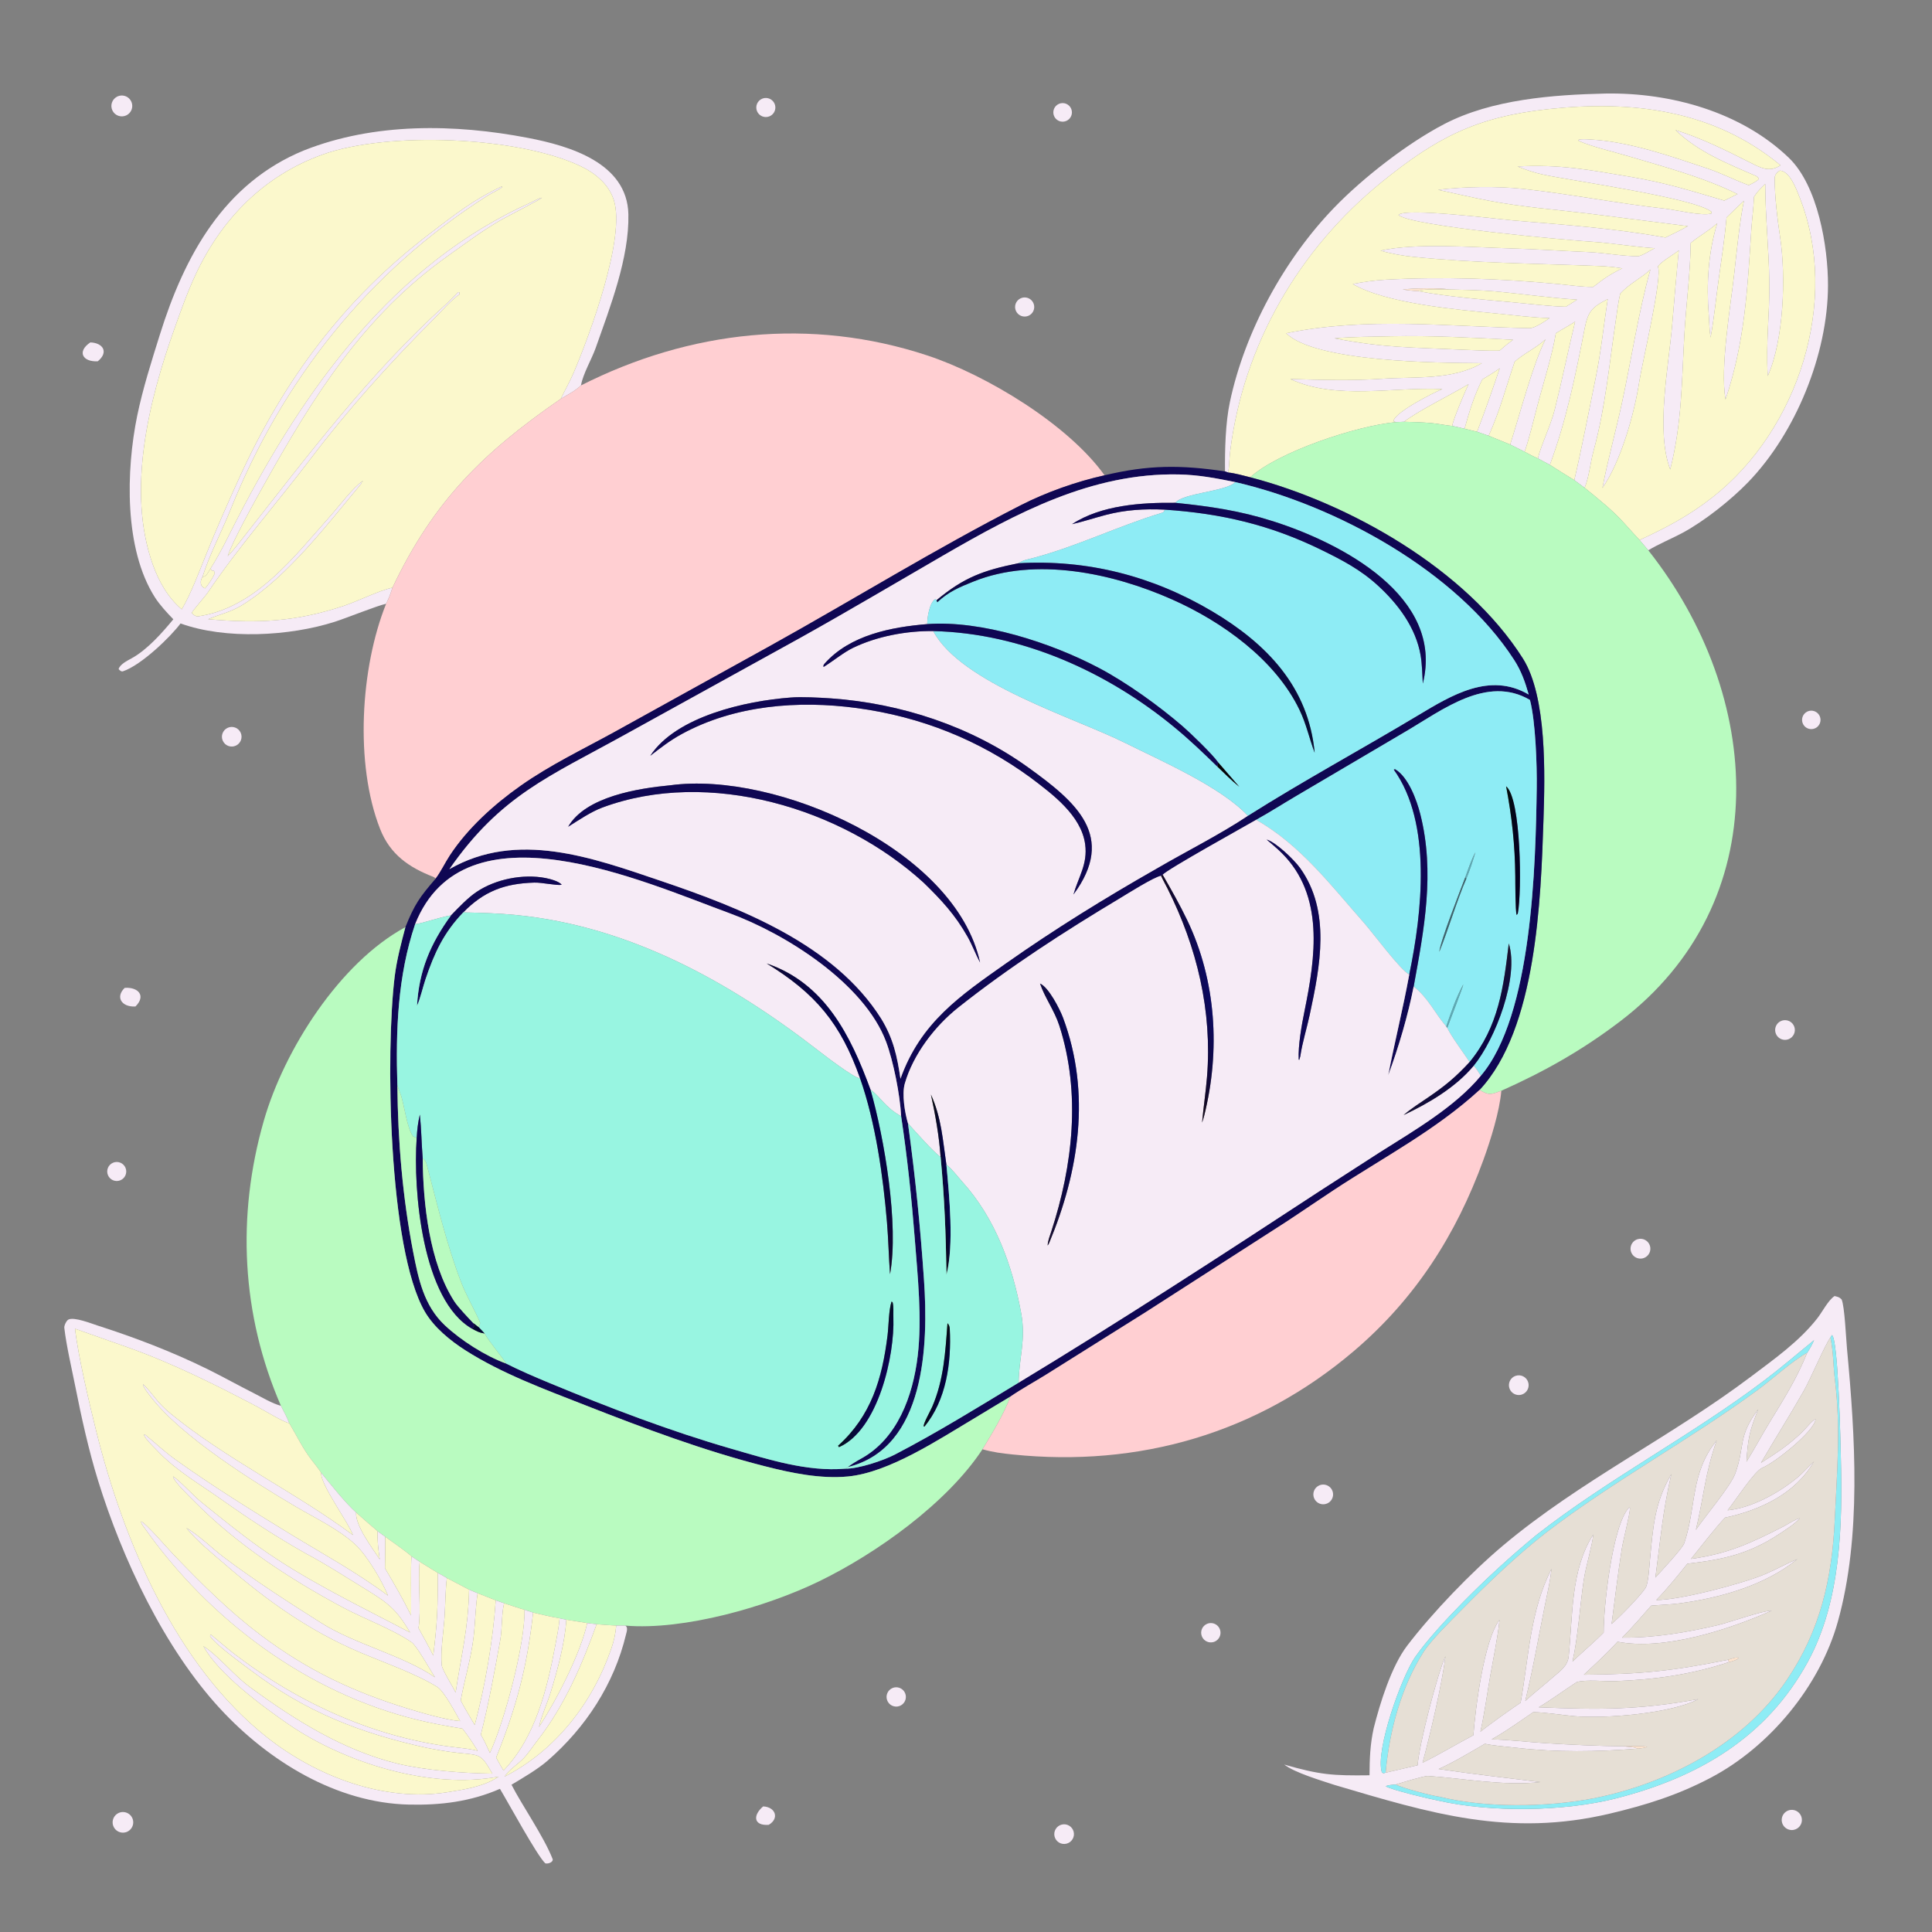 <svg width="1024" height="1024" viewBox="0 0 1024 1024" fill="none" xmlns="http://www.w3.org/2000/svg">
<rect x="0" y="0" width="1024" height="1024" fill="#808080" stroke="none"/>
<path d="M739.882 223.742L738.595 223.254C738.899 218.691 759.891 208.022 764.489 206.219C738.071 205.007 708.337 212.215 683.837 200.881C700.165 201.358 716.407 201.857 732.735 200.745C750.103 199.561 769.901 201.577 785.425 192.492C761.827 192.323 697.448 191.943 681.676 176.64C724.426 167.787 767.641 173.153 810.674 173.935C813.46 173.986 818.861 170.293 821.342 168.591C812.921 168.403 801.686 166.997 793.236 166.163C772.604 164.128 734.749 160.94 716.974 150.509C722.932 149.39 728.554 148.562 734.636 148.229C765.334 146.546 795.657 147.679 826.246 150.579C832.314 151.154 838.349 152.125 844.448 152.074C850.192 147.598 853.322 145.404 859.825 142.215C855.966 141.583 851.579 141.153 847.659 140.995C814.793 139.664 781.899 139.519 749.133 136.134C743.411 135.543 737.264 134.466 731.741 132.838C750.658 128.62 780.376 131.095 800.1 131.633C813.576 132.001 828.002 133.015 841.545 133.587C850.627 133.971 859.375 135.782 868.174 135.807C869.795 135.812 875.293 132.516 877.063 131.521C871.548 131.414 851.87 128.658 846.114 128.308C832.14 127.456 748.087 119.932 741.217 113.966C744.276 109.893 794.289 116.168 801.461 116.784C828.745 119.125 855.728 120.972 882.706 125.904C886.954 123.892 890.518 122.133 894.637 119.862L841.611 113.146C823.808 111.032 806.685 109.712 788.954 106.339C779.868 104.61 771.253 102.51 762.228 100.601C775.979 98.891 793.474 98.606 807.238 100.103C832.303 102.828 857.364 107.829 882.48 110.586C887.8 111.17 902.664 114.728 907.1 113.125L907.166 112.28C898.405 104.911 832.346 95.687 817.823 92.519C813.16 91.502 808.998 90.093 804.319 88.232C826.677 86.999 842.2 90.006 863.905 93.671C883.009 96.897 895.621 100.938 913.869 106.315L920.916 102.874C902.831 93.881 881.833 88.358 862.555 82.621C854.922 80.35 843.815 77.803 836.691 74.649L836.601 74.149C837.898 73.541 841.014 73.825 842.739 73.919C863.661 75.061 885.168 82.684 904.946 89.286C912.511 91.811 919.582 95.515 926.885 98.179C928.529 97.324 931.243 96.16 932.284 94.79C931.81 93.963 931.331 93.523 930.446 93.14C915.441 86.646 899.956 80.475 888.039 68.92C901.961 73.276 914.453 79.516 927.438 86.06C933.264 88.996 937.845 91.542 943.706 87.61C908.193 58.148 864.79 53.025 820.491 57.846C782.585 61.972 761.491 72.862 732.497 96.371C688.434 132.1 659.077 182.71 652.03 239.14C651.573 242.803 651.561 246.891 650.998 250.451L649.285 249.844C649.169 238.411 649.517 224.157 651.87 213.059C659.806 175.629 680.72 137.367 707.291 109.908C722.59 94.098 746.143 75.777 765.646 65.673C790.82 52.631 822.986 50.232 850.848 49.577C885.375 48.976 922.799 59.256 948.147 83.664C963.499 98.447 968.916 130.673 968.876 151.273C968.804 187.656 951.769 229.559 926.42 255.716C917.351 265.074 903.415 276.112 892.076 282.26C886.373 285.352 878.802 288.471 873.631 291.664L868.997 286.225C883.095 279.717 894.895 273.528 907.458 263.731C953.149 228.1 975.462 159.144 953.788 104.479C952.053 100.104 948.675 90.76 943.395 90.411C941.865 91.22 940.622 92.721 940.623 94.429C940.624 104.567 942.062 116.069 943.548 126.055C946.614 146.663 945.48 180.166 936.944 199.287C935.878 180.909 938.025 166.885 937.771 149.265C937.518 131.649 935.689 115.673 935.612 97.494C933.164 99.943 931.499 101.387 929.655 104.343C929.451 109.894 928.622 115.812 928.257 121.459C926.193 153.339 924.778 181.385 914.553 211.762C911.616 194.761 917.221 162.707 919.205 144.847C920.441 133.727 922.124 116.822 924.333 106.422C921.326 109.17 918.153 112.404 915.103 115.259C914.131 126.323 912.399 137.627 910.847 148.667C909.476 158.414 908.439 169.298 906.639 178.894C905.967 175.029 905.994 170.743 905.673 166.818C904.366 150.864 905.402 133.699 910.182 118.326C905.634 122.408 900.61 125.033 896.084 128.817C896.044 143.148 893.601 162.296 892.756 177.225C891.333 202.367 891.478 224.23 885.256 248.822C877.439 228.318 884.459 194.029 886.302 172.055C887.35 159.566 888.562 145.112 889.785 132.736C887.079 134.904 880.277 138.729 878.698 141.269C881.349 146.427 870.37 192.346 868.8 202.566C866.241 219.229 859.101 244.588 849.314 258.65C851.964 244.643 856.444 228.335 859.567 214.027C864.404 191.867 868.626 164.445 874.755 142.872C869.445 147.775 863.852 150.108 858.754 155.614C857.759 159.677 857.172 164.695 856.546 168.849C852.992 192.46 850.925 216.003 844.571 239.129C842.978 244.927 842.187 253.192 839.876 258.531L834.414 254.485C838.595 236.505 842.026 218.405 845.74 200.321C848.567 186.553 850.001 172.42 852.133 158.526C843.559 162.887 841.631 165.165 839.831 174.445C835.101 198.834 830.128 223.015 821.462 246.373L815.113 242.978C816.638 236.285 821.923 225.542 824.069 216.982C827.964 201.443 831.07 185.998 834.852 170.465C831.803 172.501 827.918 174.534 824.614 176.641C822.841 187.99 817.599 204.365 814.664 215.727C813.208 221.363 809.957 234.413 808.053 239.428L800.422 235.617C805.302 220.531 812.615 192.352 819.173 179.863C813.705 184.809 807.832 187.233 802.816 191.678C797.852 206.219 795.464 216.354 789.027 230.967L782.894 228.86C787.196 217.669 791.025 206.567 794.892 195.218C791.918 197.343 788.805 199.212 785.673 201.089C781.377 209.466 778.735 218.23 776.232 227.249C774.195 226.682 771.795 226.217 769.703 225.754C770.33 221.901 776.565 207.434 778.363 203.614C769.047 209.231 752.072 217.504 744.121 223.553L739.882 223.742ZM768.272 153.423C763.165 152.493 748.649 152.729 743.413 153.46C745.16 153.672 750.116 154.376 751.598 154.295C767.549 157.331 786.775 158.838 803.017 160.335C811.732 161.139 821.219 162.357 829.923 162.567C832.005 161.375 833.888 160.121 835.892 158.812C821.326 157.905 806.173 155.634 791.593 154.379C784.231 153.745 775.709 153.634 768.272 153.423ZM737.189 178.236C727.814 178.463 716.485 178.482 707.266 179.316C733.764 184.447 747.958 184.055 774.876 185.354C780.835 185.548 789.012 186.043 794.796 185.857C797.397 183.594 799.182 182.089 801.985 180.089C781.261 179.015 757.96 177.757 737.189 178.236Z" fill="#F6EBF6"/>
<path d="M66.797 61.215C64.077 62.414 60.895 61.248 59.594 58.575C58.293 55.903 59.337 52.679 61.959 51.278C63.745 50.323 65.911 50.421 67.603 51.534C69.296 52.647 70.245 54.595 70.076 56.614C69.908 58.632 68.65 60.397 66.797 61.215Z" fill="#F6EBF6"/>
<path d="M407.674 61.717C405.085 62.687 402.197 61.396 401.193 58.819C400.19 56.243 401.444 53.338 404.008 52.302C405.696 51.62 407.62 51.899 409.045 53.031C410.47 54.164 411.175 55.975 410.891 57.773C410.608 59.572 409.379 61.078 407.674 61.717Z" fill="#F6EBF6"/>
<path d="M563.249 64.498C560.526 64.519 558.301 62.328 558.281 59.605C558.261 56.881 560.452 54.657 563.176 54.638C565.898 54.618 568.121 56.809 568.142 59.531C568.162 62.254 565.972 64.477 563.249 64.498Z" fill="#F6EBF6"/>
<path d="M764.487 206.219C759.889 208.022 738.897 218.691 738.593 223.254L739.88 223.742C719.387 225.561 677.611 239.367 662.635 252.963C659.3 252.136 654.256 250.723 650.996 250.451C651.559 246.891 651.571 242.803 652.028 239.14C659.075 182.71 688.432 132.1 732.495 96.371C761.489 72.861 782.583 61.971 820.489 57.846C864.788 53.025 908.191 58.147 943.704 87.61C937.843 91.542 933.262 88.996 927.436 86.06C914.451 79.516 901.959 73.276 888.037 68.919C899.954 80.475 915.439 86.646 930.444 93.14C931.329 93.523 931.808 93.962 932.282 94.79C931.241 96.16 928.527 97.323 926.883 98.179C919.58 95.515 912.509 91.811 904.944 89.286C885.166 82.683 863.659 75.06 842.737 73.919C841.012 73.825 837.896 73.541 836.599 74.149L836.689 74.649C843.813 77.803 854.92 80.35 862.553 82.621C881.831 88.358 902.829 93.881 920.914 102.874L913.867 106.315C895.619 100.938 883.007 96.897 863.903 93.671C842.198 90.006 826.675 86.999 804.317 88.232C808.996 90.093 813.158 91.501 817.821 92.519C832.344 95.686 898.403 104.911 907.164 112.28L907.098 113.125C902.662 114.728 887.798 111.17 882.478 110.586C857.362 107.829 832.301 102.828 807.236 100.103C793.472 98.606 775.977 98.89 762.226 100.601C771.251 102.51 779.866 104.61 788.952 106.339C806.683 109.712 823.806 111.032 841.609 113.146L894.635 119.862C890.516 122.133 886.952 123.892 882.704 125.904C855.726 120.972 828.743 119.125 801.459 116.784C794.287 116.168 744.274 109.893 741.215 113.966C748.085 119.932 832.138 127.456 846.112 128.308C851.868 128.658 871.546 131.414 877.061 131.521C875.291 132.516 869.793 135.812 868.172 135.807C859.373 135.782 850.625 133.971 841.543 133.587C828 133.015 813.574 132.001 800.098 131.633C780.374 131.095 750.656 128.62 731.739 132.838C737.262 134.466 743.409 135.543 749.131 136.134C781.897 139.519 814.791 139.664 847.657 140.995C851.577 141.153 855.964 141.583 859.823 142.215C853.32 145.404 850.19 147.598 844.446 152.074C838.347 152.125 832.312 151.154 826.244 150.579C795.655 147.679 765.332 146.546 734.634 148.229C728.552 148.562 722.93 149.39 716.972 150.509C734.747 160.94 772.602 164.128 793.234 166.163C801.684 166.997 812.919 168.403 821.34 168.591C818.859 170.293 813.458 173.986 810.672 173.935C767.639 173.153 724.424 167.787 681.674 176.64C697.446 191.943 761.825 192.323 785.423 192.492C769.899 201.577 750.101 199.561 732.733 200.745C716.405 201.857 700.163 201.358 683.835 200.881C708.335 212.215 738.069 205.007 764.487 206.219Z" fill="#FBF8CC"/>
<path d="M307.923 204.28C305.282 206.884 300.493 209.506 297.207 211.397C299.526 206.615 302.168 201.984 304.241 197.087C312.603 177.336 331.738 125.828 325.313 105.963C322.61 97.608 315.473 91.765 307.8 88.101C274.646 72.27 205.543 69.533 171.096 81.878C139.991 93.026 117.632 115.78 103.788 145.298C99.384 154.689 95.88 164.609 92.402 174.371C78.919 212.221 66.933 260.259 81.094 299.522C84.253 308.281 89.139 316.937 96.358 322.971C101.312 314.395 105.439 303.367 109.186 294.043C114.818 280.027 120.615 266.925 126.817 253.276C150.382 201.418 182.313 158.487 227.8 123.834C240.927 113.834 250.644 105.963 265.963 98.8L266.223 99.164C263.796 101.028 260.933 102.123 258.331 103.774C195.396 143.71 149.785 201.21 122.161 270.171C117.541 281.705 111.025 293.875 107.351 305.706C105.926 307.918 105.922 310.837 108.694 311.854C110.17 310.245 113.167 305.832 113.857 303.733C112.779 300.713 113.493 304.352 111.561 301.369C117.133 292.577 121.134 283.948 125.899 274.708C161.467 205.746 208.549 140.113 281.321 107.332C282.82 106.657 286.013 104.786 287.241 104.802C285.964 106.025 268.456 114.878 265.33 116.699C255.033 122.698 246.892 128.879 237.358 135.661C192.313 167.705 165.922 210.439 139.495 257.688C135.317 265.159 123.03 287.187 120.695 294.791L121.156 294.314C124.26 291.039 127.119 287.198 129.905 283.66C163.527 240.96 195.902 197.808 236.417 161.216C238.523 159.315 240.793 156.908 242.773 154.823L243.61 154.924L243.423 156.172C240.11 158.072 232.564 166.439 229.347 169.655C206.337 192.659 184.234 217.31 164.56 243.246C146.5 267.052 126.811 289.337 110.092 314.094C108.721 316.153 101.938 323.767 101.619 324.87C102.222 325.768 103.904 326.85 104.884 326.707C135.49 322.252 155.796 295.145 175.046 273.529C180.088 267.867 186.904 258.625 192.122 254.992L192.273 255.018L192.103 255.51L191.604 255.387L191.645 256.174C173.706 277.596 152.674 305.533 128.645 320.535C122.381 324.446 116.554 325.549 110.307 328.187C136.619 330.482 156.521 329.616 182.114 321.158C189.659 318.664 201 312.937 208.01 311.479C206.859 315.022 206.276 316.676 204.65 320.001C199.829 321.044 183.726 327.55 177.432 329.56C153.449 337.217 119.536 339.073 95.694 330.438C90.648 337.247 75.164 352.395 65.214 355.793C64.3 356.104 63.485 355.344 62.879 354.631C63.534 352.142 67.372 350.227 69.748 348.925C77.983 344.414 85.849 335.538 91.876 328.227C88.601 324.888 84.621 320.544 82.099 316.594C65.671 290.875 66.821 249.15 72.711 220.394C75.729 205.805 80.296 191.558 84.727 177.378C97.727 135.77 118.603 97.15 161.105 79.72C198.449 64.918 240.989 65.591 279.942 73.104C301.753 77.311 332.462 86.275 333.054 113.579C333.555 136.744 323.339 162.788 315.742 184.371C313.646 190.323 308.959 198.21 307.923 204.28Z" fill="#F6EBF6"/>
<path d="M96.36 322.971C89.141 316.937 84.256 308.281 81.097 299.522C66.935 260.259 78.922 212.221 92.405 174.371C95.882 164.609 99.386 154.689 103.79 145.298C117.634 115.78 139.993 93.026 171.098 81.878C205.545 69.533 274.648 72.27 307.802 88.101C315.475 91.765 322.612 97.608 325.315 105.963C331.74 125.828 312.605 177.336 304.243 197.087C302.17 201.984 299.528 206.615 297.209 211.397C256.202 239.732 229.879 265.411 208.012 311.479C201.002 312.937 189.661 318.664 182.116 321.158C156.523 329.616 136.621 330.482 110.309 328.187C116.556 325.549 122.383 324.446 128.647 320.535C152.676 305.533 173.708 277.596 191.647 256.174L191.606 255.387L192.105 255.51L192.275 255.018L192.124 254.992C186.906 258.625 180.09 267.867 175.048 273.529C155.798 295.145 135.492 322.252 104.886 326.707C103.906 326.85 102.224 325.768 101.621 324.87C101.94 323.767 108.723 316.153 110.094 314.094C126.813 289.337 146.502 267.052 164.562 243.246C184.236 217.31 206.339 192.659 229.349 169.655C232.566 166.439 240.112 158.072 243.425 156.172L243.612 154.924L242.775 154.823C240.795 156.908 238.525 159.315 236.419 161.216C195.904 197.808 163.529 240.96 129.907 283.66C127.121 287.198 124.262 291.039 121.158 294.314L120.697 294.791C123.032 287.187 135.319 265.159 139.497 257.688C165.924 210.439 192.315 167.705 237.36 135.661C246.894 128.879 255.035 122.698 265.332 116.699C268.458 114.878 285.966 106.025 287.243 104.802C286.015 104.786 282.822 106.657 281.323 107.332C208.551 140.113 161.469 205.746 125.901 274.708C121.136 283.948 117.135 292.577 111.563 301.369C110.431 303.043 109.41 305.822 107.353 305.706C111.027 293.875 117.543 281.705 122.163 270.171C149.787 201.21 195.398 143.71 258.333 103.774C260.935 102.123 263.798 101.028 266.225 99.164L265.965 98.8C250.646 105.963 240.929 113.834 227.802 123.834C182.315 158.487 150.384 201.418 126.819 253.276C120.617 266.925 114.82 280.027 109.188 294.043C105.441 303.367 101.314 314.395 96.36 322.971Z" fill="#FBF8CC"/>
<path d="M839.875 258.531C842.186 253.192 842.977 244.927 844.57 239.129C850.924 216.003 852.991 192.46 856.545 168.849C857.171 164.695 857.758 159.677 858.753 155.614C863.851 150.108 869.444 147.775 874.754 142.872C868.625 164.445 864.403 191.867 859.566 214.027C856.443 228.335 851.963 244.643 849.313 258.65C859.1 244.588 866.24 219.229 868.799 202.566C870.369 192.346 881.348 146.427 878.697 141.269C880.276 138.729 887.078 134.904 889.784 132.736C888.561 145.112 887.349 159.566 886.301 172.055C884.458 194.029 877.438 228.318 885.255 248.822C891.477 224.23 891.332 202.367 892.755 177.225C893.6 162.296 896.043 143.148 896.083 128.817C900.609 125.033 905.633 122.408 910.181 118.326C905.401 133.699 904.365 150.864 905.672 166.818C905.993 170.743 905.966 175.029 906.638 178.894C908.438 169.298 909.475 158.414 910.846 148.667C912.398 137.627 914.13 126.323 915.102 115.259C918.152 112.404 921.325 109.17 924.332 106.422C922.123 116.822 920.44 133.727 919.204 144.847C917.22 162.707 911.615 194.761 914.552 211.762C924.777 181.385 926.192 153.339 928.256 121.459C928.621 115.812 929.45 109.894 929.654 104.343C931.498 101.387 933.163 99.943 935.611 97.494C935.688 115.673 937.517 131.649 937.77 149.265C938.024 166.885 935.877 180.909 936.943 199.287C945.479 180.166 946.613 146.663 943.547 126.055C942.061 116.069 940.623 104.567 940.622 94.429C940.621 92.721 941.864 91.22 943.394 90.411C948.674 90.76 952.052 100.104 953.787 104.479C975.461 159.144 953.148 228.1 907.457 263.731C894.894 273.528 883.094 279.717 868.996 286.225C866.506 283.484 863.921 280.753 861.479 277.974C855.043 270.65 847.417 264.699 839.875 258.531Z" fill="#FBF8CC"/>
<path d="M768.273 153.423C764.797 153.455 754.013 152.923 751.599 154.295C750.117 154.376 745.161 153.672 743.414 153.46C748.65 152.729 763.166 152.493 768.273 153.423Z" fill="#FDE4CF"/>
<path d="M751.598 154.295C754.012 152.923 764.796 153.455 768.272 153.423C775.709 153.634 784.231 153.745 791.593 154.379C806.173 155.634 821.326 157.905 835.892 158.812C833.888 160.121 832.005 161.375 829.923 162.567C821.219 162.357 811.732 161.139 803.017 160.335C786.775 158.838 767.549 157.331 751.598 154.295Z" fill="#FBF8CC"/>
<path d="M544.25 167.65C541.571 168.281 538.878 166.658 538.184 163.995C537.49 161.331 539.049 158.601 541.695 157.844C543.463 157.338 545.367 157.83 546.669 159.13C547.971 160.429 548.466 162.332 547.964 164.101C547.462 165.87 546.04 167.229 544.25 167.65Z" fill="#F6EBF6"/>
<path d="M821.461 246.373C830.127 223.015 835.1 198.834 839.83 174.445C841.63 165.165 843.558 162.887 852.132 158.526C850 172.42 848.566 186.553 845.739 200.321C842.025 218.405 838.594 236.505 834.413 254.485C830.043 251.803 825.773 249.155 821.461 246.373Z" fill="#FBF8CC"/>
<path d="M808.055 239.428C809.959 234.413 813.21 221.363 814.666 215.727C817.601 204.365 822.843 187.99 824.616 176.641C827.92 174.534 831.805 172.501 834.854 170.465C831.072 185.998 827.966 201.443 824.071 216.982C821.925 225.542 816.64 236.285 815.115 242.978C812.555 241.891 810.486 240.744 808.055 239.428Z" fill="#FBF8CC"/>
<path d="M297.209 211.397C300.495 209.506 305.284 206.884 307.925 204.28C365.665 175.062 429.857 168.001 491.601 188.435C522.949 198.809 566.151 224.972 585.437 251.917C570.589 255.209 554.591 260.848 540.998 267.792C495.743 290.911 452.44 317.76 407.993 342.431L325.484 388.079C308.762 397.281 291.637 405.415 275.886 416.518C261.865 426.4 248.012 438.895 238.534 453.265C235.933 457.207 233.759 461.906 230.936 465.647C230.342 465.145 230.282 464.994 229.676 464.759C216.777 459.748 206.768 452.902 201.44 439.318C187.962 404.958 191.035 353.893 204.652 320.001C206.278 316.676 206.861 315.022 208.012 311.479C229.879 265.411 256.202 239.732 297.209 211.397Z" fill="#FFCFD2"/>
<path d="M707.266 179.316C716.485 178.482 727.814 178.463 737.189 178.236C757.96 177.757 781.261 179.015 801.985 180.089C799.182 182.089 797.397 183.594 794.796 185.857C789.012 186.043 780.835 185.548 774.876 185.354C747.958 184.055 733.764 184.447 707.266 179.316Z" fill="#FBF8CC"/>
<path d="M51.802 191.508C43.637 191.894 40.744 186.249 47.877 181.486C54.539 181.704 57.802 186.611 51.802 191.508Z" fill="#F6EBF6"/>
<path d="M789.027 230.967C795.464 216.354 797.852 206.219 802.816 191.678C807.832 187.233 813.705 184.809 819.173 179.863C812.615 192.352 805.302 220.531 800.422 235.617L789.027 230.967Z" fill="#FBF8CC"/>
<path d="M776.23 227.249C778.733 218.23 781.375 209.466 785.671 201.089C788.803 199.212 791.917 197.343 794.891 195.218C791.024 206.567 787.194 217.669 782.892 228.86L776.23 227.249Z" fill="#FBF8CC"/>
<path d="M744.121 223.553C752.072 217.504 769.047 209.231 778.363 203.614C776.565 207.434 770.33 221.901 769.703 225.754C766.717 225.533 762.434 224.611 759.16 224.301C753.9 223.801 749.391 223.671 744.121 223.553Z" fill="#FBF8CC"/>
<path d="M739.882 223.742L744.121 223.553C749.391 223.671 753.9 223.801 759.16 224.301C762.434 224.611 766.717 225.533 769.703 225.754C771.795 226.217 774.195 226.682 776.232 227.249L782.894 228.86L789.027 230.967L800.422 235.617L808.053 239.428C810.484 240.744 812.553 241.891 815.113 242.978L821.462 246.373C825.774 249.155 830.044 251.803 834.414 254.485L839.876 258.531C847.418 264.699 855.044 270.65 861.48 277.974C863.922 280.753 866.507 283.484 868.997 286.225L873.631 291.664C934.568 368.693 941.872 478.104 858.625 541.396C838.545 556.663 818.664 567.877 795.736 578.127C790.478 580.033 789.216 580.776 784.204 577.693C814.449 545.328 816.682 476.53 818.07 434.663C818.86 410.797 819.982 369.277 807.166 349.022C777.387 301.954 715.578 266.78 662.637 252.963C677.613 239.367 719.389 225.561 739.882 223.742Z" fill="#B9FBC0"/>
<path d="M585.436 251.917C608.736 246.35 625.788 246.366 649.285 249.844L650.998 250.451C654.258 250.723 659.302 252.136 662.637 252.963C715.578 266.78 777.387 301.954 807.166 349.022C819.982 369.277 818.86 410.797 818.07 434.663C816.682 476.53 814.449 545.328 784.204 577.693C760.882 599.069 733.262 613.45 706.893 630.789C698.327 636.42 689.908 642.243 681.339 647.848L607.218 695.483L554.851 728.331C548.791 732.138 541.251 736.258 535.517 740.222C529.105 743.986 522.807 747.938 516.414 751.736C497.582 762.922 471.278 780.468 449.455 782.561C434.922 783.954 419.494 780.739 405.428 777.152C372.756 768.819 341.365 757.015 310.026 744.73C288.753 736.391 265.959 728.024 246.63 715.674C238.623 710.558 230.045 703.572 225.199 695.259C205.673 661.764 204.351 556.658 209.194 517.528C210.289 508.686 212.615 499.997 214.875 491.397C219.707 479.308 222.486 475.445 230.935 465.647C233.758 461.906 235.932 457.207 238.533 453.265C248.011 438.895 261.864 426.4 275.885 416.518C291.636 405.415 308.761 397.281 325.483 388.079L407.992 342.431C452.439 317.76 495.742 290.911 540.997 267.792C554.59 260.848 570.588 255.209 585.436 251.917ZM654.729 255.524C644.62 253.466 635.166 251.672 624.761 251.463C578.657 250.537 538.809 271.923 500.075 294.324C474.695 309.002 449.424 324.023 423.833 338.279L331.242 389.391C291.044 411.65 265.466 421.511 238.191 460.667C274.192 440.007 313.813 454.526 350.27 466.885C392.359 481.154 442.149 500.443 467.014 539.837C473.48 550.378 475.542 559.908 477.262 571.749C487.908 541.913 508.792 527.732 533.342 510.462C559.146 492.311 585.726 475.892 613.136 460.285C628.504 451.325 646.859 442.09 661.413 432.378C690.656 413.876 721.713 397.06 751.428 379.238C769.417 368.45 789.621 356.055 810.242 368.112C808.36 361.481 806.295 355.613 802.526 349.776C772.056 302.577 707.94 267.788 654.729 255.524ZM665.789 434.529C659.362 438.261 618.774 460.735 616.249 463.664L615.393 464.194C611.44 464.965 597.814 473.602 593.784 476.014C564.172 493.749 534.978 512.567 507.915 534.039C495.473 543.91 483.995 558.92 479.564 574.326C477.974 579.851 479.537 589.704 481.249 595.405C485.17 623.788 487.764 649.824 489.732 678.314C492.096 712.552 490.638 767.382 449.416 777.579C450.402 776.579 454.607 774.058 455.99 773.315C475.662 762.747 483.901 739.783 486.402 718.629C488.76 698.683 486.418 676.646 484.842 656.478C483.164 635.007 480.848 613.073 477.626 591.643C477.067 580.396 473.494 562.37 469.632 552.111C458.023 521.276 416.657 495.026 386.573 483.993C340.458 467.081 246.183 424.225 220.018 489.847C210.746 517.296 209.717 546.35 210.613 575.194C210.884 604.645 213.37 634.596 218.969 663.474C221.787 678.009 224.718 692.041 235.759 702.408C244.294 710.421 257.186 718.669 268.173 722.677C275.514 726.377 283.28 729.718 290.881 732.87C322.623 746.03 354.868 758.409 387.899 767.941C407.042 773.465 427.801 780.152 447.914 778.435C455.054 778.536 468.113 774.157 474.377 770.904C496.556 759.386 518.559 745.777 539.904 732.837C593.241 700.567 647.666 665.213 699.845 631.02L731.243 610.769C749.477 599.241 771.312 586.588 784.876 570.167C812.132 538.242 813.935 458.224 814.494 417.533C814.659 405.543 813.905 382.481 810.903 370.988C788.072 357.623 764.417 376.404 744.805 387.86L687.345 421.721C680.115 425.978 673.129 430.443 665.789 434.529Z" fill="#0F0753"/>
<path d="M238.191 460.667C265.466 421.511 291.044 411.65 331.242 389.391L423.833 338.279C449.424 324.023 474.695 309.002 500.075 294.324C538.809 271.923 578.657 250.537 624.761 251.463C635.166 251.672 644.62 253.466 654.729 255.524C650.049 260.543 626.944 261.298 622.932 266.497C605.06 266.309 583.639 267.686 568.204 277.812C574.379 276.434 580.024 274.506 586.105 272.923C596.646 270.179 606.519 269.63 617.332 270.123C616.938 271.227 616.964 271.468 615.552 271.896C592.524 278.876 570.832 289.609 547.631 295.729C544.174 296.64 542.747 296.71 539.67 298.545C521.117 302.297 510.907 306.036 496.427 318.093L495.696 317.571C492.646 319.318 491.413 327.495 491.452 330.788C472.592 332.343 450.636 336.488 437.128 351.649C436.595 352.248 436.506 352.499 436.361 353.251L436.673 353.404C441.572 350.38 447.116 345.797 452.06 343.402C464.875 337.196 480.589 334.314 494.634 334.48C509.475 362.286 569.407 380.304 596.238 393.702C615.192 403.167 647.16 417.029 661.413 432.378C646.859 442.09 628.504 451.325 613.136 460.285C585.726 475.892 559.146 492.311 533.342 510.462C508.792 527.732 487.908 541.913 477.262 571.749C475.542 559.908 473.48 550.378 467.014 539.837C442.149 500.443 392.359 481.154 350.27 466.885C313.813 454.526 274.192 440.007 238.191 460.667ZM419.022 369.714C395.48 371.457 358.429 379.604 344.662 400.573C350.386 396.177 354.992 392.519 361.37 389.04C389.405 373.748 423.059 371.085 454.251 375.295C487.986 379.848 518.809 392.109 546.249 412.164C557.729 420.852 573.068 432.097 575.164 447.486C576.596 458.01 571.569 464.822 568.963 474.1C591.895 443.134 570.301 425.01 544.941 406.751C514.645 384.939 477.485 372.759 440.381 370.15C434.605 369.776 424.717 369.191 419.022 369.714ZM355.35 416.208C338.314 417.831 310.395 422.153 301.129 438.2C306.572 434.77 313.256 430.244 319.244 428.02C375.665 407.062 446.255 428.231 489.623 467.907C498.905 476.934 506.353 484.957 512.84 496.485C515.434 501.095 517.096 505.733 519.458 510.165C506.571 450.383 411.413 408.613 355.35 416.208Z" fill="#F6EBF6"/>
<path d="M654.727 255.524C707.938 267.788 772.054 302.577 802.524 349.776C806.293 355.613 808.358 361.481 810.24 368.112C789.619 356.055 769.415 368.45 751.426 379.238C721.711 397.06 690.654 413.876 661.411 432.378C647.158 417.029 615.19 403.167 596.236 393.702C569.405 380.304 509.473 362.286 494.632 334.48C541.626 335.605 587.116 356.177 622.929 385.85C631.096 392.617 637.688 398.978 645.313 406.394C649.043 409.983 652.804 413.748 656.825 416.99L645.632 404.072C642.645 399.746 630.667 388.264 626.815 384.941C614.173 374.038 597.155 361.786 582.389 353.996C557.01 340.608 520.153 328.659 491.45 330.788C491.411 327.495 492.644 319.318 495.694 317.571L496.425 318.093C496.505 318.696 496.424 318.323 496.801 319.175C502.822 313.56 508.544 311.193 516.084 308.173C548.964 295.001 589.874 303.776 621.295 317.741C647.768 329.507 675.938 349.607 688.74 376.189C692.457 383.908 693.886 391.228 696.803 398.966C693.518 364.08 671.363 341.16 642.463 324.017C610.887 305.287 576.257 296.408 539.668 298.545C542.745 296.71 544.172 296.64 547.629 295.729C570.83 289.609 592.522 278.876 615.55 271.896C616.962 271.468 616.936 271.227 617.33 270.123C647.32 272.143 673.112 278.142 700.232 291.401C711.221 296.772 721.029 301.869 730.247 310.293C741.084 320.196 750.45 332.676 752.977 347.449C753.71 351.732 753.889 357.845 754.116 362.293C765.731 316.125 710.731 287.751 674.804 276.297C657.113 270.657 641.24 268.367 622.93 266.497C626.942 261.298 650.047 260.543 654.727 255.524Z" fill="#8EECF5"/>
<path d="M568.203 277.812C583.638 267.686 605.059 266.309 622.931 266.497C641.241 268.367 657.114 270.657 674.805 276.297C710.732 287.751 765.732 316.125 754.117 362.293C753.89 357.845 753.711 351.732 752.978 347.449C750.451 332.676 741.085 320.196 730.248 310.293C721.03 301.869 711.222 296.772 700.233 291.401C673.113 278.142 647.321 272.143 617.331 270.123C606.518 269.63 596.645 270.179 586.104 272.923C580.023 274.506 574.378 276.434 568.203 277.812Z" fill="#0F0753"/>
<path d="M496.426 318.093C510.906 306.036 521.116 302.297 539.669 298.545C576.258 296.408 610.888 305.287 642.464 324.017C671.364 341.16 693.519 364.08 696.804 398.966C693.887 391.228 692.458 383.908 688.741 376.189C675.939 349.607 647.769 329.507 621.296 317.741C589.875 303.776 548.965 295.001 516.085 308.173C508.545 311.193 502.823 313.56 496.802 319.175C496.425 318.323 496.506 318.696 496.426 318.093Z" fill="url(#paint0_linear_17_12491)"/>
<path d="M107.353 305.706C109.41 305.822 110.431 303.043 111.563 301.369C113.495 304.352 112.781 300.713 113.859 303.733C113.169 305.832 110.172 310.245 108.696 311.854C105.924 310.837 105.928 307.918 107.353 305.706Z" fill="#FBF8CC"/>
<path d="M491.45 330.788C520.153 328.659 557.01 340.608 582.389 353.996C597.155 361.786 614.173 374.038 626.815 384.941C630.667 388.264 642.645 399.746 645.632 404.072L645.313 406.394C637.688 398.978 631.096 392.617 622.929 385.85C587.116 356.177 541.626 335.605 494.632 334.48C480.587 334.314 464.873 337.196 452.058 343.402C447.114 345.797 441.57 350.38 436.671 353.404L436.359 353.251C436.504 352.499 436.593 352.248 437.126 351.649C450.634 336.488 472.59 332.343 491.45 330.788Z" fill="#0F0753"/>
<path d="M665.789 434.529C673.129 430.443 680.115 425.978 687.345 421.721L744.805 387.86C764.417 376.404 788.072 357.623 810.903 370.988C813.905 382.481 814.659 405.543 814.494 417.533C813.935 458.224 812.132 538.242 784.876 570.167C783.535 568.032 782.777 566.774 781.095 564.835C792.522 550.873 805.292 517.793 799.684 500.062C796.95 522.986 794.333 544.179 778.902 562.924C775.832 558.039 769.353 549.632 767.077 544.792C767.929 542.29 775.763 522.391 775.525 521.829C771.767 528.82 769.084 536.507 766.555 544.019C760.484 537.063 757.192 529.071 749.275 522.872C754.82 492.56 760.617 462.451 752.788 431.529C750.906 424.095 746.408 411.748 739.407 407.699L738.728 407.895C759.114 436.195 753.733 483.854 746.95 516.483C742.783 514.825 727.325 494.083 723.231 489.447C705.788 469.694 689.136 447.64 665.789 434.529ZM782 451.702C779.895 455.499 778.131 460.831 776.616 465.005C773.973 471.988 763.408 498.792 762.865 504.479C767.703 492.579 772.24 476.97 777.188 465.74C779.099 461.023 780.553 456.568 782 451.702ZM798.268 416.758C801.351 432.881 802.974 447.961 803.132 464.382C803.161 467.497 803.137 482.773 803.854 484.959C804.478 484.166 804.317 484.549 804.505 483.898C806.626 472.843 806.332 423.392 798.268 416.758Z" fill="#8EECF5"/>
<path d="M344.66 400.573C358.427 379.604 395.478 371.457 419.02 369.714C424.715 369.191 434.603 369.776 440.379 370.15C477.483 372.759 514.643 384.939 544.939 406.751C570.299 425.01 591.893 443.134 568.961 474.1C571.567 464.822 576.594 458.01 575.162 447.486C573.066 432.097 557.727 420.852 546.247 412.164C518.807 392.109 487.984 379.848 454.249 375.295C423.057 371.085 389.403 373.748 361.368 389.04C354.99 392.519 350.384 396.177 344.66 400.573Z" fill="#0F0753"/>
<path d="M962.226 385.925C959.834 387.135 956.913 386.192 955.679 383.812C954.445 381.432 955.358 378.503 957.725 377.244C959.278 376.419 961.155 376.491 962.64 377.433C964.125 378.376 964.989 380.043 964.904 381.8C964.818 383.556 963.796 385.132 962.226 385.925Z" fill="#F6EBF6"/>
<path d="M124.952 395.236C122.349 396.402 119.293 395.254 118.102 392.662C116.91 390.071 118.029 387.004 120.608 385.787C123.224 384.554 126.343 385.691 127.551 388.319C128.759 390.946 127.591 394.054 124.952 395.236Z" fill="#F6EBF6"/>
<path d="M645.316 406.394L645.635 404.072L656.828 416.99C652.807 413.748 649.046 409.983 645.316 406.394Z" fill="#020309"/>
<path d="M746.948 516.483C753.731 483.854 759.112 436.195 738.726 407.895L739.405 407.699C746.406 411.748 750.904 424.095 752.786 431.529C760.615 462.451 754.818 492.56 749.273 522.872C746.276 538.174 741.258 555.281 735.789 569.854C739.292 551.849 743.573 534.807 746.948 516.483Z" fill="#0F0753"/>
<path d="M301.129 438.2C310.395 422.153 338.314 417.831 355.35 416.208C411.413 408.613 506.571 450.383 519.458 510.165C517.096 505.733 515.434 501.095 512.84 496.485C506.353 484.957 498.905 476.934 489.623 467.907C446.255 428.231 375.665 407.062 319.244 428.02C313.256 430.244 306.572 434.77 301.129 438.2Z" fill="#0F0753"/>
<path d="M804.507 483.898C804.319 484.549 804.48 484.166 803.856 484.959C803.139 482.773 803.163 467.497 803.134 464.382C802.976 447.961 801.353 432.881 798.27 416.758C806.334 423.392 806.628 472.843 804.507 483.898Z" fill="url(#paint1_linear_17_12491)"/>
<path d="M616.249 463.664C618.774 460.735 659.361 438.261 665.788 434.529C689.135 447.64 705.787 469.694 723.23 489.447C727.324 494.083 742.782 514.825 746.949 516.483C743.574 534.807 739.293 551.849 735.79 569.854C741.259 555.281 746.278 538.174 749.275 522.872C757.192 529.071 760.483 537.063 766.554 544.019L767.077 544.792C769.353 549.632 775.831 558.039 778.901 562.924C771.648 570.801 765.94 575.527 757.072 581.566C753.082 584.283 747.419 587.912 743.934 591.018C757.281 584.7 771.529 576.35 781.094 564.835C782.776 566.774 783.534 568.032 784.875 570.167C771.311 586.588 749.476 599.241 731.242 610.769L699.844 631.02C647.665 665.213 593.24 700.567 539.903 732.837C540.03 719.819 543.849 710.272 541.255 696.091C536.614 670.713 527.629 645.866 510.064 626.389C507.574 623.629 504.464 619.409 501.604 617.28C499.642 604.072 499.058 592.627 493.4 580.088C495.784 591.07 497.72 601.924 498.541 613.155C495.306 611.304 484.372 598.822 481.248 595.405C479.536 589.704 477.973 579.851 479.563 574.326C483.994 558.92 495.472 543.91 507.914 534.039C534.977 512.567 564.171 493.749 593.783 476.014C597.813 473.602 611.439 464.965 615.392 464.194C616.322 466.312 617.712 468.747 618.777 470.865C634.443 501.995 642.569 535.855 639.736 570.793C639.075 578.936 637.85 586.898 637.121 594.997C637.539 593.773 637.931 592.554 638.247 591.296C646.869 556.967 644.659 519.814 629.239 487.697C625.251 479.39 620.822 471.604 616.249 463.664ZM671.345 444.981C674.009 447.269 676.836 449.625 679.297 452.059C702.069 474.58 697.229 507.414 691.434 535.801C689.943 543.104 687.952 554.232 688.346 561.589L688.624 561.759L689.189 559.848L689.275 559.236C690.263 552.669 692.73 544.609 694.176 537.849C699.661 512.205 705.534 483.039 689.052 460.054C685.862 455.605 676.246 446.406 671.345 444.981ZM551.241 521.304C553.705 528.699 558.895 535.582 561.51 543.745C572.927 579.389 568.67 617.671 557.199 652.709C556.355 655.289 555.45 657.387 555.26 660.135C555.575 659.67 555.861 659.333 556.062 658.828C571.875 620.964 578.375 579.379 563.416 539.393C561.708 534.825 555.801 523.259 551.241 521.304Z" fill="#F6EBF6"/>
<path d="M689.192 559.848L688.626 561.759L688.349 561.589C687.955 554.232 689.945 543.104 691.436 535.801C697.231 507.414 702.072 474.58 679.3 452.059C676.839 449.625 674.012 447.269 671.348 444.981C676.249 446.406 685.865 455.605 689.055 460.054C705.537 483.039 699.664 512.205 694.179 537.849C692.733 544.609 690.266 552.669 689.278 559.236L689.192 559.848Z" fill="#0F0753"/>
<path d="M776.617 465.005C778.132 460.831 779.896 455.499 782.001 451.702C780.554 456.568 779.1 461.023 777.189 465.74L776.617 465.005Z" fill="#5BABB6"/>
<path d="M245.539 483.585C256.477 472.402 267.348 468.284 283.136 467.797C287.321 467.668 295.038 469.46 297.701 468.964C296.507 467.131 291.387 465.815 289.162 465.381C277.244 463.061 262.772 465.936 252.678 472.674C247.97 475.817 243.024 481.056 239.05 485.167C232.991 486.125 224.279 489.348 220.02 489.847C246.185 424.225 340.46 467.081 386.575 483.993C416.659 495.026 458.025 521.276 469.634 552.111C473.496 562.37 477.069 580.396 477.628 591.643C468.532 586.442 467.36 581.929 461.375 577.51C450.824 548.752 437.165 521.144 406.332 510.644C432.098 526.417 445.69 542.449 455.882 571.602C452.472 571.259 436.958 559.333 433.737 556.834C386.799 520.427 333.639 490.887 273.576 484.978C263.915 484.027 255.226 483.81 245.539 483.585Z" fill="#F6EBF6"/>
<path d="M615.395 464.194L616.251 463.664C620.824 471.604 625.254 479.39 629.242 487.697C644.662 519.814 646.872 556.967 638.25 591.296C637.934 592.554 637.542 593.773 637.124 594.997C637.853 586.898 639.077 578.936 639.738 570.793C642.571 535.855 634.446 501.995 618.78 470.865C617.715 468.747 616.325 466.312 615.395 464.194Z" fill="url(#paint2_linear_17_12491)"/>
<path d="M245.538 483.585C235.26 494.325 230.329 504.846 225.541 519.005C224.277 522.743 222.569 529.92 221.031 533.054C222.079 514.398 228.174 500.088 239.049 485.167C243.023 481.056 247.969 475.817 252.677 472.674C262.771 465.936 277.243 463.061 289.161 465.381C291.386 465.815 296.506 467.131 297.7 468.964C295.037 469.46 287.32 467.668 283.135 467.797C267.347 468.284 256.476 472.402 245.538 483.585Z" fill="#0F0753"/>
<path d="M776.614 465.005L777.186 465.74C772.238 476.97 767.701 492.579 762.863 504.479C763.406 498.792 773.971 471.988 776.614 465.005Z" fill="#3A646E"/>
<path d="M221.028 533.054C222.566 529.92 224.274 522.743 225.538 519.005C230.326 504.846 235.257 494.325 245.535 483.585C255.222 483.81 263.911 484.027 273.572 484.978C333.635 490.887 386.795 520.427 433.733 556.834C436.954 559.333 452.468 571.259 455.878 571.602C464.04 594.815 468.069 623.346 470.118 647.849C470.878 656.945 471.046 666.272 471.736 675.361C476.51 649.146 468.728 603.237 461.371 577.51C467.356 581.929 468.528 586.442 477.624 591.643C480.846 613.073 483.162 635.007 484.84 656.478C486.416 676.646 488.758 698.683 486.4 718.629C483.899 739.783 475.66 762.747 455.988 773.315C454.605 774.058 450.4 776.579 449.414 777.579L447.912 778.435C427.799 780.152 407.04 773.465 387.897 767.941C354.866 758.409 322.621 746.03 290.879 732.87C283.278 729.718 275.512 726.377 268.171 722.677C267.576 720.879 259.468 711.563 256.866 706.802C256.099 705.876 254.65 704.428 253.78 703.508C254.104 702.774 254.668 701.487 254.356 700.765C251.128 693.306 247.146 686.808 244.22 679.11C236.589 659.037 231.679 638.133 226.221 617.405C225.726 615.527 225.465 615.063 224.036 613.913C223.411 606.199 223.356 598.517 222.52 590.74C221.481 595.341 221.13 598.491 220.853 603.158L218.974 602.316C215.881 598.498 214.271 585.953 212.616 580.81C211.977 578.825 211.268 577.32 210.611 575.194C209.715 546.35 210.744 517.296 220.016 489.847C224.275 489.348 232.987 486.125 239.046 485.167C228.171 500.088 222.076 514.398 221.028 533.054ZM472.562 689.811C471.056 694.017 471.009 702.993 470.425 707.732C467.592 730.687 461.817 750.383 444.19 766.272L444.671 767.022C465.508 757.907 474.275 718.356 473.5 698.245C473.405 695.766 473.735 692.697 473.11 690.309L472.562 689.811Z" fill="#98F5E1"/>
<path d="M148.898 745.108C127.924 696.834 125.352 644.436 139.833 594.002C150.616 556.451 180.023 510.248 214.877 491.397C212.617 499.997 210.291 508.686 209.196 517.528C204.353 556.658 205.675 661.764 225.201 695.259C230.047 703.572 238.625 710.558 246.632 715.674C265.961 728.024 288.755 736.391 310.028 744.73C341.367 757.015 372.758 768.819 405.43 777.152C419.496 780.739 434.924 783.954 449.457 782.561C471.28 780.468 497.584 762.922 516.416 751.736C522.809 747.938 529.107 743.986 535.519 740.222C532.287 749.144 525.661 760.099 520.731 768.15C501.99 796.636 464.676 823.27 434.263 838.072C406.388 851.639 362.542 864.21 331.497 861.616L326.619 861.564C323.318 861.465 319.568 861.11 316.236 860.866L311.239 860.258C307.583 859.623 303.83 859.07 300.157 858.49L296.6 857.724C292.25 857.045 286.923 855.692 282.554 854.703L278.003 853.209C274.601 852.248 270.612 850.855 267.192 849.763L262.756 848.191L253.157 844.438L248.624 842.552L236.857 836.363C235.592 835.54 233.4 834.421 232.014 833.655L222.44 827.748L218.158 824.935C215.896 822.739 207.08 816.576 204.203 814.516L200.135 811.549C196.252 808.257 192.54 805.037 188.738 801.643C183.002 796.516 175.134 786.578 170.201 780.54C168.945 778.586 166.571 775.608 165.102 773.716C160.324 767.56 157.267 760.838 153.294 754.266C152.22 751.362 150.34 747.927 148.898 745.108Z" fill="#B9FBC0"/>
<path d="M778.901 562.924C794.332 544.179 796.949 522.986 799.683 500.062C805.291 517.793 792.521 550.873 781.094 564.835C771.529 576.35 757.281 584.7 743.934 591.018C747.419 587.912 753.081 584.283 757.071 581.566C765.939 575.527 771.648 570.801 778.901 562.924Z" fill="url(#paint3_linear_17_12491)"/>
<path d="M455.878 571.602C445.686 542.449 432.094 526.417 406.328 510.644C437.161 521.144 450.82 548.752 461.371 577.51C468.728 603.237 476.51 649.146 471.736 675.361C471.046 666.272 470.878 656.945 470.118 647.849C468.069 623.346 464.04 594.815 455.878 571.602Z" fill="url(#paint4_linear_17_12491)"/>
<path d="M766.555 544.019C769.084 536.507 771.767 528.82 775.525 521.829C775.763 522.391 767.929 542.29 767.077 544.792L766.555 544.019Z" fill="#5BABB6"/>
<path d="M556.064 658.828C555.863 659.333 555.577 659.67 555.262 660.135C555.452 657.387 556.357 655.289 557.201 652.709C568.672 617.671 572.929 579.389 561.512 543.745C558.897 535.582 553.706 528.699 551.242 521.304C555.802 523.259 561.71 534.825 563.418 539.393C578.377 579.379 571.877 620.964 556.064 658.828Z" fill="url(#paint5_linear_17_12491)"/>
<path d="M71.779 533.468L71.525 533.475C64.427 533.738 61.047 528.445 66.101 523.588C73.414 523.093 77.491 527.873 71.779 533.468Z" fill="#F6EBF6"/>
<path d="M948.739 550.426C947.114 551.383 945.1 551.389 943.469 550.443C941.838 549.497 940.844 547.745 940.868 545.86C940.892 543.975 941.929 542.249 943.583 541.344C946.086 539.976 949.223 540.868 950.631 543.348C952.039 545.828 951.197 548.979 948.739 550.426Z" fill="#F6EBF6"/>
<path d="M210.613 575.194C211.27 577.32 211.979 578.825 212.618 580.81C214.273 585.953 215.883 598.498 218.976 602.316L220.855 603.158C218.873 630.829 223.78 689.445 250.361 704.332C253.019 705.733 253.88 706.28 256.868 706.802C259.47 711.563 267.578 720.879 268.173 722.677C257.186 718.669 244.294 710.421 235.759 702.408C224.718 692.041 221.787 678.009 218.969 663.474C213.37 634.596 210.884 604.645 210.613 575.194Z" fill="#B9FBC0"/>
<path d="M535.518 740.222C541.252 736.258 548.792 732.138 554.852 728.331L607.219 695.483L681.34 647.848C689.909 642.243 698.328 636.42 706.894 630.789C733.263 613.45 760.883 599.069 784.205 577.693C789.217 580.776 790.479 580.033 795.737 578.127C794.806 589.123 790.022 604.347 786.269 614.68C771.789 654.542 750.034 688.404 717.724 715.955C666.356 759.755 603.62 777.799 536.816 770.909C530.993 770.308 526.472 769.755 520.73 768.15C525.66 760.099 532.286 749.144 535.518 740.222Z" fill="#FFCFD2"/>
<path d="M498.543 613.155C497.722 601.924 495.786 591.07 493.402 580.088C499.06 592.627 499.644 604.072 501.606 617.28C503.151 633.853 505.704 659.598 501.66 675.578C501.292 653.181 500.642 635.508 498.543 613.155Z" fill="url(#paint6_linear_17_12491)"/>
<path d="M220.856 603.158C221.133 598.491 221.484 595.341 222.523 590.74C223.359 598.517 223.414 606.199 224.039 613.913C224.238 637.801 227.572 669.287 240.812 689.777C242.716 692.722 248.169 698.45 250.786 701.198C251.343 702.897 251.582 702.767 250.362 704.332C223.781 689.445 218.874 630.829 220.856 603.158Z" fill="#0F0753"/>
<path d="M481.249 595.405C484.373 598.822 495.307 611.304 498.542 613.155C500.641 635.508 501.291 653.181 501.659 675.578C505.703 659.598 503.15 633.853 501.605 617.28C504.465 619.409 507.575 623.629 510.065 626.389C527.63 645.866 536.615 670.713 541.256 696.091C543.85 710.272 540.031 719.819 539.904 732.837C518.559 745.777 496.556 759.386 474.377 770.904C468.113 774.157 455.054 778.536 447.914 778.435L449.416 777.579C490.638 767.382 492.096 712.552 489.732 678.314C487.764 649.824 485.17 623.788 481.249 595.405ZM502.181 701.34C501.072 716.577 500.244 731.38 494.09 745.621C493.184 747.717 489.089 754.968 489.611 756.037L489.941 756.142C501.574 742.143 504.334 722.134 503.389 704.273C503.334 703.221 503.011 702.057 502.181 701.34Z" fill="#98F5E1"/>
<path d="M224.039 613.913C225.468 615.063 225.729 615.527 226.224 617.405C231.682 638.133 236.592 659.037 244.223 679.11C247.149 686.808 251.131 693.306 254.359 700.765C254.671 701.487 254.107 702.774 253.783 703.508L250.786 701.198C248.169 698.45 242.716 692.722 240.812 689.777C227.572 669.287 224.238 637.801 224.039 613.913Z" fill="#B9FBC0"/>
<path d="M63.785 625.58C61.224 626.631 58.294 625.419 57.222 622.866C56.151 620.313 57.338 617.374 59.882 616.281C62.456 615.176 65.438 616.38 66.522 618.963C67.606 621.546 66.377 624.517 63.785 625.58Z" fill="#F6EBF6"/>
<path d="M871.279 666.777C869.473 667.435 867.451 667.055 866.008 665.786C864.565 664.517 863.929 662.561 864.35 660.686C864.771 658.811 866.183 657.315 868.031 656.785C870.753 656.004 873.604 657.52 874.479 660.213C875.355 662.906 873.94 665.808 871.279 666.777Z" fill="#F6EBF6"/>
<path d="M725.875 940.936C725.899 932.324 726.213 924.428 728.091 915.974C731.441 902.633 737.47 883.199 745.81 872.271C759.232 854.684 779.733 833.363 796.743 819.079C837.459 784.891 885.924 761.445 928.271 729.468C940.623 720.14 953.512 711.074 963.159 698.803C965.879 695.368 968.898 689.203 972.366 686.926C974.145 687.404 974.782 687.413 976.088 688.728C977.699 692.291 978.46 709.652 978.939 714.771C983.277 761.122 986.713 814.401 974.067 859.612C964.513 893.771 937.85 925.894 906.633 942.283C889.051 951.513 872.524 956.674 853.449 961.204C799.918 973.915 758.245 961.143 707.264 946.032C700.408 943.771 686.055 939.506 680.676 935.257C699.615 940.689 706.287 941.193 725.875 940.936ZM970.179 708.918C967.365 712.561 959.568 730.973 956.165 736.961C948.775 749.965 940.862 762.458 933.363 775.323C941.33 770.335 948.224 765.749 955.082 759.152C956.952 757.354 960.824 752.44 962.332 752.241C961.494 758.758 940.541 775.378 934.135 777.922C929.92 779.596 919.572 795.651 915.658 800.489C928.206 799.31 942.54 791.419 952.221 783.517C955.736 780.648 958.257 777.615 961.414 774.654C951.664 791.692 932.815 800.47 914.296 804.381C909.501 809.379 900.883 820.511 896.252 826.264C915.643 823.596 927.821 817.996 945.208 809.107C946.551 808.42 953.149 804.376 953.834 804.776C951.527 807.57 946.184 810.982 943.105 813.013C926.856 823.733 913.304 826.581 894.34 828.8C889.262 835.093 883.463 842.377 877.84 848.051C890.016 848.197 924.394 839.203 936.14 834.075C941.669 831.66 947.388 828.531 952.626 826.351C935.64 840.285 911.433 847.047 889.883 849.851C884.925 850.496 880.089 850.578 875.158 851.036C870.193 856.73 865.083 862.642 859.762 867.984C876.731 868.166 893.852 865.237 910.337 861.401C916.525 859.961 934.498 853.527 939.07 853.675C916.5 863.644 882.17 874.97 857.319 870.155C851.945 876.151 845.377 882.082 839.463 887.642C868.948 887.419 886.566 885.69 915.976 879.695L916.32 880.965C896.338 887.608 876.827 890.268 855.767 891.046C850.655 891.235 841.041 890.079 835.761 891.504C829.295 895.669 822.366 900.827 815.538 904.897C846.716 906.191 868.606 906.439 900.135 900.565C886.089 908.181 850.693 911.052 834.331 909.595C827.89 909.021 818.784 907.53 812.677 907.468C804.604 912.923 799.238 916.98 790.576 921.908C800.389 922.12 809.336 923.294 818.993 923.9C832.433 924.743 846.799 925.43 860.289 925.561C862.453 925.864 866.524 925.907 867.907 926.831C846.403 928.489 825.084 928.839 803.658 926.353C798.602 925.766 791.906 925.301 786.993 924.243C779.908 928.403 769.952 934.315 762.501 937.617C781.277 940.398 797.802 942.254 816.455 944.534C796.803 946.689 776.358 942.635 756.894 941.302C754.909 941.166 742.56 944.955 739.773 945.823C738.285 945.975 735.667 946.062 734.471 946.756C737.363 948.678 758.271 953.641 762.109 954.309C789.945 960.752 829.074 960.178 856.495 953.192C899.984 942.113 936.283 921.083 958.272 880.644C975.724 848.548 976.601 808.38 975.69 772.61C975.517 764.778 974.344 709.494 970.939 707.581L970.179 708.918ZM957.85 717.004C959.565 714.322 960.183 713.195 961.513 710.304C952.875 717.303 944.277 724.716 935.422 731.425C896.509 760.91 852.824 783.48 814.354 813.558C800.466 824.977 787.132 837.23 774.558 850.072C766.848 857.947 756.22 869.404 750.045 878.288C742.935 888.517 728.75 927.934 732.426 939.427C733.602 940.064 732.967 939.921 734.424 939.563L751.376 935.624C752.025 925.245 761.954 886.682 766.145 877.835C764.164 893.171 758.216 918.649 753.99 934.284C762.898 929.939 772.039 924.399 780.917 919.72C781.991 905.774 786.461 869.475 794.777 858.569C793.829 867.894 791.605 878.399 789.942 887.762C788.236 897.361 786.802 908.45 784.632 917.838C791.276 912.72 799.01 907.16 805.971 902.467C810.304 878.312 810.899 854.053 822.33 831.498C821.882 835.562 821.206 839.466 820.358 843.462C816.267 862.754 813.071 882.358 808.426 901.526C813.145 897.216 818.292 893.24 823.089 889.002C826.7 885.812 830.885 883.198 831.429 877.962C833.669 856.383 832.389 832.173 844.478 813.302C843.923 819.286 840.506 830.143 839.406 837.529C837.328 851.478 836.441 867.164 833.463 880.671C838.934 875.387 844.521 870.847 849.986 865.286C849.853 852.524 854.521 808.336 863.476 798.944L863.943 799.348C863.875 802.735 860.328 816.196 859.576 820.965C857.47 834.304 855.954 847.373 854.178 860.738C858.502 857.055 868.708 846.636 872.084 841.797C873.71 839.467 874.173 830.194 874.494 826.874C876.192 809.343 876.816 796.885 885.865 781.247C881.097 801.916 880.145 815.67 877.393 836.161C880.399 832.778 891.754 820.74 892.703 817.893C899.247 798.264 895.83 780.905 909.899 763.408C903.567 781.328 903.102 793.198 898.86 810.84C903.49 804.004 917.311 787.674 919.71 781.03C925.105 766.09 920.863 761.675 931.934 746.867C927.317 758.29 926.397 762.524 925.675 774.742C930.006 767.856 933.757 760.719 937.954 753.842C945.748 741.069 952.172 730.989 957.85 717.004Z" fill="#F6EBF6"/>
<path d="M444.672 767.022L444.191 766.272C461.818 750.383 467.593 730.687 470.426 707.732C471.01 702.993 471.057 694.017 472.563 689.811L473.111 690.309C473.736 692.697 473.406 695.766 473.501 698.245C474.276 718.356 465.509 757.907 444.672 767.022Z" fill="url(#paint7_linear_17_12491)"/>
<path d="M264.981 948.125C249.33 954.94 233.563 956.85 216.744 956.472C178.336 955.608 142.358 933.432 116.732 905.709C87.036 873.583 64.802 826.178 51.964 784.688C47.014 768.691 43.191 751.367 39.902 734.819C38.036 725.436 35.201 713.405 34.085 703.785C33.947 702.591 35.167 699.961 36.281 699.39C39.272 697.858 48.552 701.543 51.662 702.542C71.885 709.041 91.108 716.392 110.176 725.767C118.347 729.832 126.37 734.289 134.506 738.411C138.824 740.599 144.298 743.905 148.894 745.108C150.336 747.927 152.217 751.362 153.291 754.266C150.935 754.152 139.239 747.102 136.455 745.638C114.139 733.899 91.254 722.468 67.466 714.034C58.151 710.732 48.989 707.539 39.762 704.261C41.434 718.88 47.446 744.267 51.005 758.563C65.543 816.965 93.297 882.805 141.677 920.951C167.916 941.64 203.783 955.238 237.238 949.896C246.19 948.466 256.617 946.907 264.286 941.652C228.205 948.539 182.657 934.331 152.931 913.912C139.331 904.57 115.596 887.079 107.81 872.487C116.652 878.354 123.753 887.851 132.694 894.381C156.407 911.698 181.774 927.649 210.603 934.75C225.603 938.365 245.73 939.864 260.979 940.06C254.76 929.396 254.809 930.314 242.439 929.008C237.142 928.449 231.245 927.375 225.975 926.346C190.211 918.418 161.755 907.204 132.373 884.894C127.77 881.398 114.096 871.585 111.304 867.149L111.697 866.305C115.852 869.639 119.68 873.138 123.948 876.418C158.553 903.014 199.722 921.637 243.338 926.349C246.762 926.719 249.86 927.154 253.194 927.966C250.718 923.937 248.045 919.924 245.112 916.211C237.135 914.908 229.099 913.473 221.275 911.558C162.454 897.161 111.023 858.624 76.346 809.518C75.601 808.463 74.828 807.697 74.78 806.374C76.764 806.658 89.488 821.412 92.104 824.115C107.162 839.679 120.981 853.667 138.336 866.738C162.883 885.224 187.1 896.716 216.429 905.685C223.873 907.96 236.338 911.591 243.898 912.229C241.535 908.025 235.398 896.367 231.75 894.105C220.476 887.113 203.463 881.149 191.123 875.921C163.762 864.33 141.65 848.488 119.337 829.2C112.629 823.402 104.317 816.735 98.774 809.874C104.752 813.102 112.828 821.023 118.677 825.415C135.438 838.003 152.518 848.952 170.186 860.147C187.986 871.426 213.883 877.49 230.524 889.002C227.915 884.984 220.91 872.304 218.124 870.408C207.745 863.344 192.937 857.983 181.616 851.918C153.494 836.853 125.063 818.283 102.675 795.438C100.86 793.585 91.697 784.921 91.704 782.475C95.52 784.975 102.249 792.553 106.645 796.099C116.652 804.17 127.142 812.744 137.619 820.185C162.584 837.914 190.446 851.091 217.372 865.277C209.993 852.647 205.402 849.435 193.209 841.953C183.057 835.723 173.028 829.177 162.44 823.583C146.812 814.787 132.27 805.31 117.657 794.95C105.811 786.552 93.113 779.365 83.064 768.582C81.278 766.666 77.016 762.754 76.251 760.469L76.735 760.222C82.217 764.72 87.1 769.402 93.013 773.629C112.466 787.534 133.4 800.565 153.8 813.024C171.848 824.047 188.662 833.105 205.659 845.721C202.417 837.733 194.388 824.158 188.089 818.404C179.414 810.479 167.107 804.628 156.941 798.651C134.104 785.224 96.356 761.563 80.201 740.713C79.274 739.517 75.545 734.973 75.784 733.6C81.676 739.264 82.657 742.896 90.538 749.337C120.27 773.638 156.409 790.846 187.1 813.621C184.587 806.778 169.68 786.656 170.197 780.54C175.13 786.578 182.998 796.516 188.734 801.643C188.302 808.646 197.257 820.443 201.282 826.498C200.561 821.847 199.902 816.258 200.131 811.549L204.199 814.516C204.213 820.138 204.179 825.581 204.044 831.202C208.779 839.206 213.794 847.871 217.886 856.233C218.033 850.558 217.563 828.668 218.154 824.935L222.436 827.748C221.425 839.215 223.308 853.051 221.823 862.932C224.581 867.891 227.088 872.433 229.641 877.499C231.799 859.819 232.113 851.602 232.01 833.655C233.396 834.421 235.588 835.54 236.853 836.363C236.077 842.238 236.06 850.445 235.646 856.743C235.131 864.575 233.374 875.196 234.142 882.718C234.367 884.918 239.983 893.97 241.502 897.077C244.435 877.304 248.193 863.603 248.62 842.552L253.153 844.438C252.005 851.622 251.933 859.971 251.02 867.615C249.624 879.304 246.192 890.115 244.18 901.298C246.484 905.721 249.088 910.007 251.628 914.301C257.096 893.822 261.341 869.335 262.752 848.191L267.188 849.763C265.804 855.077 266.205 863.398 265.163 869.163C262.267 885.196 258.911 903.603 254.857 919.373C256.807 922.78 258.04 925.47 259.663 929.065C267.37 912.545 278.428 871.077 277.999 853.209L282.55 854.703C279.435 883.389 273.706 904.847 262.962 931.553C264.241 933.885 265.476 936.166 266.854 938.445C283.695 921.029 290.024 895.187 294.302 872.149C295.196 867.337 296.202 862.612 296.596 857.724L300.154 858.49C299.413 870.713 295.544 884.894 291.966 896.647C290.287 902.163 286.747 909.981 285.686 915.313C294.606 901.734 307.775 876.312 311.236 860.258L316.233 860.866C308.311 882.749 299.308 903.884 284.998 922.295C282.529 925.471 280.284 928.998 277.528 931.918C274.443 935.188 269.826 937.87 267.424 941.66C294.706 927.646 314.219 902.347 324.109 873.489C325.374 869.797 326.22 865.961 326.565 862.072L326.616 861.564L331.493 861.616C332.969 862.632 332.161 864.789 331.79 866.339C325.511 892.566 310.489 915.593 290.254 933.181C284.991 937.756 277.173 942.316 271.1 945.941C276.738 956.956 288.189 973.329 292.891 985.301C293.435 986.685 290.957 988.026 289.049 987.637C284.727 983.724 269.146 954.979 264.981 948.125Z" fill="#F6EBF6"/>
<path d="M250.359 704.332C251.579 702.767 251.34 702.897 250.783 701.198L253.78 703.508C254.65 704.428 256.099 705.876 256.866 706.802C253.878 706.28 253.017 705.733 250.359 704.332Z" fill="#020631"/>
<path d="M489.942 756.142L489.612 756.037C489.09 754.968 493.185 747.717 494.091 745.621C500.245 731.38 501.073 716.577 502.182 701.34C503.012 702.057 503.335 703.221 503.39 704.273C504.335 722.134 501.575 742.143 489.942 756.142Z" fill="url(#paint8_linear_17_12491)"/>
<path d="M39.766 704.261C48.992 707.539 58.155 710.732 67.47 714.034C91.257 722.468 114.143 733.899 136.459 745.638C139.243 747.102 150.938 754.152 153.294 754.266C157.267 760.838 160.324 767.56 165.102 773.716C166.571 775.608 168.945 778.586 170.201 780.54C169.684 786.656 184.591 806.778 187.104 813.621C156.413 790.846 120.274 773.638 90.541 749.337C82.661 742.896 81.68 739.264 75.787 733.6C75.548 734.973 79.278 739.517 80.204 740.713C96.36 761.563 134.108 785.224 156.945 798.651C167.111 804.628 179.418 810.479 188.093 818.404C194.392 824.158 202.421 837.733 205.663 845.721C188.666 833.105 171.852 824.047 153.804 813.024C133.404 800.565 112.47 787.534 93.017 773.629C87.104 769.402 82.22 764.72 76.738 760.222L76.255 760.469C77.02 762.754 81.282 766.666 83.067 768.582C93.117 779.365 105.815 786.552 117.661 794.95C132.274 805.31 146.816 814.787 162.444 823.583C173.032 829.177 183.061 835.723 193.213 841.953C205.406 849.435 209.997 852.647 217.376 865.277C190.45 851.091 162.588 837.914 137.623 820.185C127.146 812.744 116.655 804.17 106.648 796.099C102.252 792.553 95.523 784.975 91.707 782.475C91.7 784.921 100.864 793.585 102.679 795.438C125.067 818.283 153.498 836.853 181.62 851.918C192.941 857.983 207.749 863.344 218.128 870.408C220.914 872.304 227.919 884.984 230.528 889.002C213.887 877.49 187.99 871.426 170.19 860.147C152.522 848.952 135.442 838.003 118.681 825.415C112.832 821.023 104.756 813.102 98.777 809.874C104.321 816.735 112.633 823.402 119.341 829.2C141.654 848.488 163.766 864.33 191.127 875.921C203.467 881.149 220.48 887.113 231.754 894.105C235.402 896.367 241.539 908.025 243.902 912.229C236.342 911.591 223.877 907.96 216.433 905.685C187.104 896.716 162.886 885.224 138.339 866.738C120.984 853.667 107.166 839.679 92.107 824.115C89.491 821.412 76.767 806.658 74.783 806.374C74.831 807.697 75.604 808.463 76.35 809.518C111.027 858.624 162.458 897.161 221.279 911.558C229.103 913.473 237.139 914.908 245.116 916.211C248.049 919.924 250.722 923.937 253.198 927.966C249.864 927.154 246.766 926.719 243.342 926.349C199.726 921.637 158.557 903.014 123.952 876.418C119.684 873.138 115.856 869.639 111.701 866.305L111.308 867.149C114.1 871.585 127.774 881.398 132.377 884.894C161.759 907.204 190.215 918.418 225.979 926.346C231.249 927.375 237.146 928.449 242.443 929.008C254.813 930.314 254.763 929.396 260.982 940.06C245.733 939.864 225.607 938.365 210.607 934.75C181.778 927.649 156.411 911.698 132.698 894.381C123.757 887.851 116.656 878.354 107.814 872.487C115.6 887.079 139.334 904.57 152.934 913.912C182.66 934.331 228.209 948.539 264.29 941.652C256.621 946.907 246.194 948.466 237.242 949.896C203.787 955.238 167.92 941.64 141.681 920.951C93.3 882.805 65.546 816.965 51.008 758.563C47.45 744.267 41.438 718.88 39.766 704.261Z" fill="#FBF8CC"/>
<path d="M970.177 708.918L970.937 707.581C974.342 709.494 975.515 764.778 975.688 772.61C976.599 808.38 975.722 848.548 958.27 880.644C936.281 921.083 899.982 942.113 856.493 953.192C829.072 960.178 789.943 960.752 762.107 954.309C758.269 953.641 737.361 948.678 734.469 946.756C735.665 946.062 738.283 945.975 739.771 945.823C742.968 947.633 758.843 951.774 762.856 952.281C787.172 958.338 819.878 957.906 844.413 953.184C883.979 945.41 924.387 924.249 947.203 890.175C964.781 864.109 970.986 836.728 972.43 805.941C973.614 780.692 975.704 756.831 972.555 731.495C971.561 723.498 971.873 717.395 970.177 708.918Z" fill="#8EECF5"/>
<path d="M933.363 775.323C940.862 762.458 948.775 749.965 956.165 736.961C959.568 730.973 967.365 712.561 970.179 708.918C971.875 717.395 971.563 723.498 972.557 731.495C975.706 756.831 973.616 780.692 972.432 805.941C970.988 836.728 964.783 864.109 947.205 890.175C924.389 924.249 883.981 945.41 844.415 953.184C819.88 957.906 787.174 958.338 762.858 952.281C758.845 951.774 742.97 947.633 739.773 945.823C742.56 944.955 754.909 941.166 756.894 941.302C776.358 942.635 796.803 946.689 816.455 944.534C797.802 942.254 781.277 940.398 762.501 937.617C769.952 934.315 779.908 928.403 786.993 924.243C791.906 925.301 798.602 925.766 803.658 926.353C825.084 928.839 846.403 928.489 867.907 926.831C869.107 926.726 872.165 926.417 873.064 925.779C869.196 925.289 864.268 925.507 860.289 925.561C846.799 925.43 832.433 924.743 818.993 923.9C809.336 923.294 800.389 922.12 790.576 921.908C799.238 916.98 804.604 912.923 812.677 907.468C818.784 907.53 827.89 909.021 834.331 909.595C850.693 911.052 886.089 908.181 900.135 900.565C868.606 906.439 846.716 906.191 815.538 904.897C822.366 900.827 829.295 895.669 835.761 891.504C841.041 890.079 850.655 891.235 855.767 891.046C876.827 890.268 896.338 887.608 916.32 880.965C917.916 880.531 920.743 879.933 921.623 878.592C919.891 878.274 917.742 879.163 915.976 879.695C886.566 885.69 868.948 887.419 839.463 887.642C845.377 882.082 851.945 876.151 857.319 870.155C882.17 874.97 916.5 863.644 939.07 853.675C934.498 853.527 916.525 859.961 910.337 861.401C893.852 865.237 876.731 868.166 859.762 867.984C865.083 862.642 870.193 856.73 875.158 851.036C880.089 850.578 884.925 850.496 889.883 849.851C911.433 847.047 935.64 840.285 952.626 826.351C947.388 828.531 941.669 831.66 936.14 834.075C924.394 839.203 890.016 848.197 877.84 848.051C883.463 842.377 889.262 835.093 894.34 828.8C913.304 826.581 926.856 823.733 943.105 813.013C946.184 810.982 951.527 807.57 953.834 804.776C953.149 804.376 946.551 808.42 945.208 809.107C927.821 817.996 915.643 823.596 896.252 826.264C900.883 820.511 909.501 809.379 914.296 804.381C932.815 800.47 951.664 791.692 961.414 774.654C958.257 777.615 955.736 780.648 952.221 783.517C942.54 791.419 928.206 799.31 915.658 800.489C919.572 795.651 929.92 779.596 934.135 777.922C940.541 775.378 961.494 758.758 962.332 752.241C960.824 752.44 956.952 757.354 955.082 759.152C948.224 765.749 941.33 770.335 933.363 775.323Z" fill="#E6DFD5"/>
<path d="M957.85 717.004C950.511 720.821 939.25 731.086 931.947 736.455C895.367 763.35 855.294 784.783 819.262 812.458C803.902 824.506 789.119 838.602 775.428 852.519C769.686 858.355 758.592 869.162 754.467 875.665C742.502 894.528 736.341 917.803 734.424 939.563C732.967 939.921 733.602 940.064 732.426 939.427C728.75 927.934 742.935 888.517 750.045 878.288C756.22 869.404 766.848 857.947 774.558 850.072C787.132 837.23 800.466 824.977 814.354 813.558C852.824 783.48 896.509 760.91 935.422 731.425C944.277 724.716 952.875 717.303 961.513 710.304C960.183 713.195 959.565 714.322 957.85 717.004Z" fill="#8EECF5"/>
<path d="M734.422 939.563C736.339 917.803 742.5 894.528 754.465 875.665C758.59 869.162 769.684 858.355 775.426 852.519C789.117 838.602 803.9 824.506 819.26 812.458C855.292 784.783 895.365 763.35 931.945 736.455C939.248 731.086 950.509 720.821 957.848 717.004C952.17 730.989 945.746 741.069 937.952 753.842C933.755 760.719 930.004 767.856 925.673 774.742C926.395 762.524 927.315 758.29 931.932 746.867C920.861 761.675 925.103 766.09 919.708 781.03C917.309 787.674 903.488 804.004 898.858 810.84C903.1 793.198 903.565 781.328 909.897 763.408C895.828 780.905 899.245 798.264 892.701 817.893C891.752 820.74 880.397 832.778 877.391 836.161C880.143 815.67 881.095 801.916 885.863 781.247C876.814 796.885 876.19 809.343 874.492 826.874C874.171 830.194 873.708 839.467 872.082 841.797C868.706 846.636 858.5 857.055 854.176 860.738C855.952 847.373 857.468 834.304 859.574 820.965C860.326 816.196 863.873 802.735 863.941 799.348L863.474 798.944C854.519 808.336 849.851 852.524 849.984 865.286C844.519 870.847 838.932 875.387 833.461 880.671C836.439 867.164 837.326 851.478 839.404 837.529C840.504 830.143 843.921 819.286 844.476 813.302C832.387 832.173 833.667 856.383 831.427 877.962C830.883 883.198 826.698 885.812 823.087 889.002C818.29 893.24 813.143 897.216 808.424 901.526C813.069 882.358 816.265 862.754 820.356 843.462C821.204 839.466 821.88 835.562 822.328 831.498C810.897 854.053 810.302 878.312 805.969 902.467C799.008 907.16 791.274 912.72 784.63 917.838C786.8 908.45 788.234 897.361 789.94 887.762C791.603 878.399 793.827 867.894 794.775 858.569C786.459 869.475 781.989 905.774 780.915 919.72C772.037 924.399 762.896 929.939 753.988 934.284C758.214 918.649 764.162 893.171 766.143 877.835C761.952 886.682 752.023 925.245 751.374 935.624L734.422 939.563Z" fill="#E6DFD5"/>
<path d="M806.775 739.077C805.007 739.721 803.028 739.364 801.597 738.141C800.166 736.919 799.503 735.021 799.862 733.174C800.221 731.326 801.546 729.814 803.331 729.217C806.041 728.311 808.976 729.75 809.918 732.448C810.86 735.145 809.46 738.099 806.775 739.077Z" fill="#F6EBF6"/>
<path d="M703.234 796.949C700.581 797.985 697.586 796.707 696.499 794.074C695.411 791.441 696.631 788.422 699.242 787.283C700.977 786.526 702.985 786.766 704.493 787.91C706.002 789.054 706.774 790.924 706.513 792.799C706.252 794.674 704.998 796.261 703.234 796.949Z" fill="#F6EBF6"/>
<path d="M188.738 801.643C192.54 805.037 196.252 808.257 200.135 811.549C199.906 816.258 200.565 821.847 201.286 826.498C197.261 820.443 188.306 808.646 188.738 801.643Z" fill="#FBF8CC"/>
<path d="M204.202 814.516C207.079 816.576 215.895 822.739 218.157 824.935C217.566 828.668 218.036 850.558 217.889 856.233C213.797 847.871 208.782 839.206 204.047 831.202C204.182 825.581 204.216 820.138 204.202 814.516Z" fill="#FBF8CC"/>
<path d="M222.437 827.748L232.011 833.655C232.114 851.602 231.8 859.819 229.642 877.499C227.089 872.433 224.582 867.891 221.824 862.932C223.309 853.051 221.426 839.215 222.437 827.748Z" fill="#FBF8CC"/>
<path d="M236.856 836.363L248.623 842.552C248.196 863.603 244.438 877.304 241.505 897.077C239.986 893.97 234.37 884.918 234.145 882.718C233.377 875.196 235.134 864.575 235.649 856.743C236.063 850.445 236.08 842.238 236.856 836.363Z" fill="#FBF8CC"/>
<path d="M253.157 844.438L262.756 848.191C261.345 869.335 257.1 893.822 251.632 914.301C249.092 910.007 246.488 905.721 244.184 901.298C246.196 890.115 249.628 879.304 251.024 867.615C251.937 859.971 252.009 851.622 253.157 844.438Z" fill="#FBF8CC"/>
<path d="M267.19 849.763C270.61 850.855 274.599 852.248 278.001 853.209C278.43 871.077 267.372 912.545 259.665 929.065C258.042 925.47 256.809 922.78 254.859 919.373C258.913 903.603 262.269 885.196 265.165 869.163C266.207 863.398 265.806 855.077 267.19 849.763Z" fill="#FBF8CC"/>
<path d="M282.554 854.703C286.923 855.692 292.25 857.045 296.6 857.724C296.206 862.612 295.199 867.337 294.305 872.149C290.027 895.187 283.699 921.029 266.858 938.445C265.48 936.166 264.244 933.885 262.965 931.553C273.709 904.847 279.439 883.389 282.554 854.703Z" fill="#FBF8CC"/>
<path d="M300.155 858.49C303.828 859.07 307.581 859.623 311.237 860.258C307.776 876.312 294.608 901.734 285.688 915.313C286.748 909.981 290.289 902.163 291.968 896.647C295.546 884.894 299.414 870.713 300.155 858.49Z" fill="#FBF8CC"/>
<path d="M643.312 870.274C640.689 871.102 637.879 869.711 636.946 867.124C636.013 864.536 637.289 861.673 639.837 860.636C641.579 859.927 643.57 860.229 645.023 861.423C646.476 862.617 647.159 864.511 646.802 866.358C646.445 868.204 645.106 869.707 643.312 870.274Z" fill="#F6EBF6"/>
<path d="M316.234 860.866C319.566 861.11 323.316 861.465 326.617 861.564L326.567 862.072C326.222 865.961 325.376 869.797 324.111 873.489C314.221 902.347 294.708 927.646 267.426 941.66C269.828 937.87 274.445 935.188 277.53 931.918C280.286 928.998 282.531 925.471 285 922.295C299.31 903.884 308.312 882.749 316.234 860.866Z" fill="#FBF8CC"/>
<path d="M915.977 879.695C917.743 879.163 919.892 878.274 921.624 878.592C920.744 879.933 917.917 880.531 916.321 880.965L915.977 879.695Z" fill="#FDE4CF"/>
<path d="M476.585 904.28C473.948 905.133 471.111 903.731 470.188 901.118C469.264 898.505 470.589 895.631 473.176 894.637C474.912 893.97 476.875 894.298 478.3 895.494C479.725 896.69 480.388 898.566 480.032 900.392C479.675 902.219 478.356 903.707 476.585 904.28Z" fill="#F6EBF6"/>
<path d="M860.289 925.561C864.268 925.507 869.196 925.289 873.064 925.779C872.165 926.417 869.107 926.726 867.907 926.831C866.524 925.907 862.453 925.864 860.289 925.561Z" fill="#FDE4CF"/>
<path d="M407.43 967.205C399.246 967.774 398.995 962.04 404.501 957.433C411.101 957.74 413.175 963.864 407.43 967.205Z" fill="#F6EBF6"/>
<path d="M950.749 969.858C948.849 970.238 946.891 969.562 945.631 968.09C944.37 966.618 944.004 964.579 944.673 962.76C945.342 960.941 946.942 959.626 948.856 959.321C951.735 958.863 954.451 960.792 954.967 963.661C955.483 966.531 953.608 969.285 950.749 969.858Z" fill="#F6EBF6"/>
<path d="M66.745 971.112C63.975 971.955 61.028 970.493 60.024 967.778C59.02 965.062 60.307 962.035 62.959 960.873C64.818 960.059 66.976 960.342 68.562 961.608C70.149 962.874 70.903 964.915 70.522 966.908C70.141 968.902 68.687 970.52 66.745 971.112Z" fill="#F6EBF6"/>
<path d="M565.29 977.176C562.496 977.889 559.653 976.197 558.948 973.4C558.243 970.604 559.943 967.766 562.741 967.068C565.528 966.373 568.353 968.065 569.056 970.851C569.758 973.637 568.074 976.466 565.29 977.176Z" fill="#F6EBF6"/>
<defs>
<linearGradient id="paint0_linear_17_12491" x1="593.557" y1="375.087" x2="606.088" y2="306.052" gradientUnits="userSpaceOnUse">
<stop stop-color="#040D32"/>
<stop offset="1" stop-color="#0F0550"/>
</linearGradient>
<linearGradient id="paint1_linear_17_12491" x1="799.284" y1="451.27" x2="804.463" y2="451.223" gradientUnits="userSpaceOnUse">
<stop stop-color="#000E0C"/>
<stop offset="1" stop-color="#050020"/>
</linearGradient>
<linearGradient id="paint2_linear_17_12491" x1="626.611" y1="526.368" x2="639.768" y2="523.955" gradientUnits="userSpaceOnUse">
<stop stop-color="#13081D"/>
<stop offset="1" stop-color="#0C095F"/>
</linearGradient>
<linearGradient id="paint3_linear_17_12491" x1="771.334" y1="543.616" x2="787.272" y2="554.402" gradientUnits="userSpaceOnUse">
<stop stop-color="#18132E"/>
<stop offset="1" stop-color="#090445"/>
</linearGradient>
<linearGradient id="paint4_linear_17_12491" x1="436.368" y1="593.731" x2="462.928" y2="581.885" gradientUnits="userSpaceOnUse">
<stop stop-color="#120A2B"/>
<stop offset="1" stop-color="#01014C"/>
</linearGradient>
<linearGradient id="paint5_linear_17_12491" x1="549.082" y1="590.775" x2="571.577" y2="588.595" gradientUnits="userSpaceOnUse">
<stop stop-color="#180E2F"/>
<stop offset="1" stop-color="#050557"/>
</linearGradient>
<linearGradient id="paint6_linear_17_12491" x1="497.722" y1="625.811" x2="501.372" y2="625.523" gradientUnits="userSpaceOnUse">
<stop stop-color="#090C11"/>
<stop offset="1" stop-color="#060349"/>
</linearGradient>
<linearGradient id="paint7_linear_17_12491" x1="458.581" y1="728.102" x2="467.816" y2="731.376" gradientUnits="userSpaceOnUse">
<stop stop-color="#020F1F"/>
<stop offset="1" stop-color="#0B0152"/>
</linearGradient>
<linearGradient id="paint8_linear_17_12491" x1="495.555" y1="727.759" x2="500.875" y2="729.116" gradientUnits="userSpaceOnUse">
<stop stop-color="#040C0B"/>
<stop offset="1" stop-color="#03023F"/>
</linearGradient>
</defs>
</svg>
